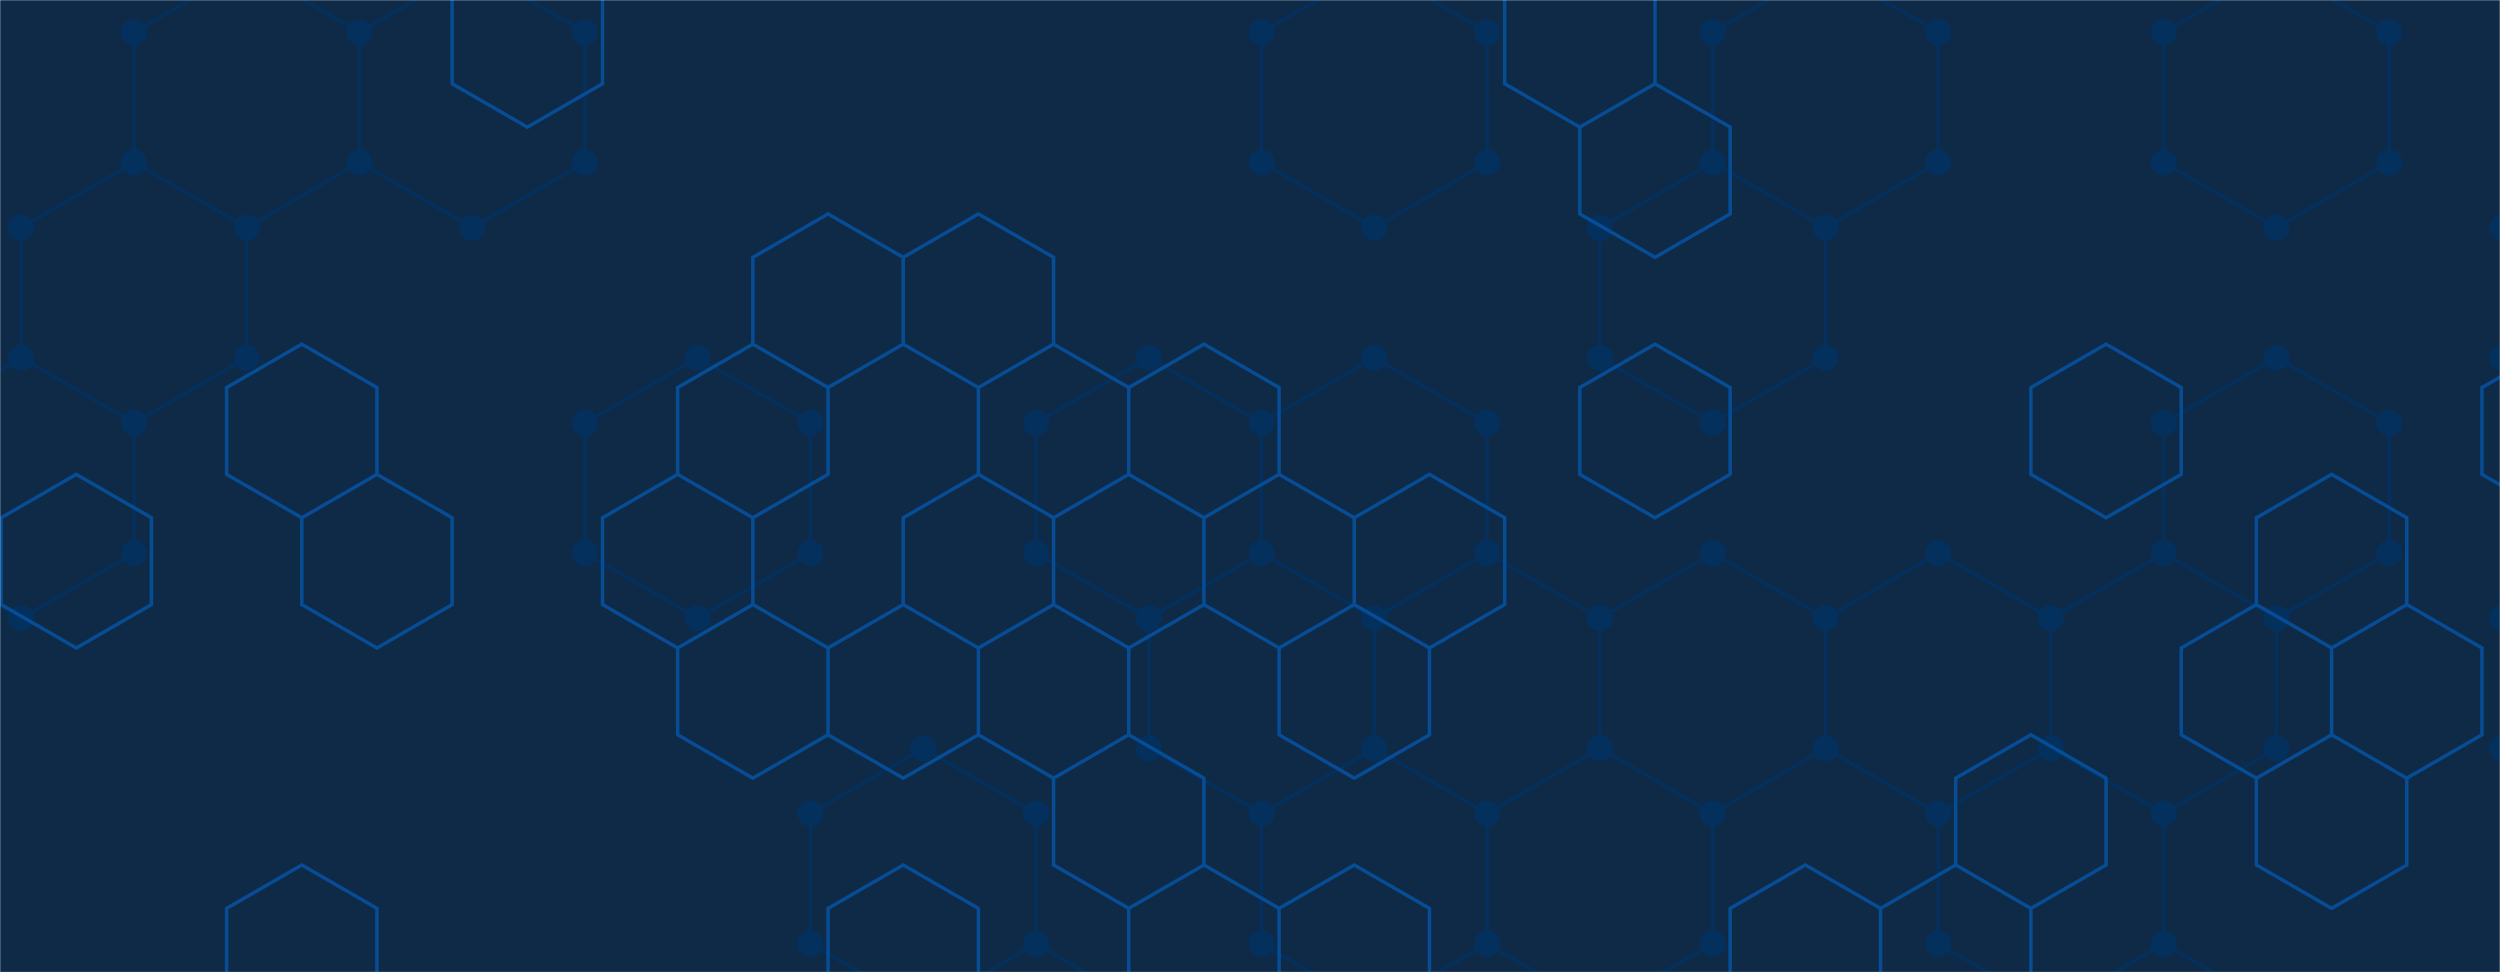 <svg xmlns="http://www.w3.org/2000/svg" version="1.1" xmlns:xlink="http://www.w3.org/1999/xlink" xmlns:svgjs="http://svgjs.dev/svgjs" width="1440" height="560" preserveAspectRatio="none" viewBox="0 0 1440 560"><g mask="url(&quot;#SvgjsMask1000&quot;)" fill="none"><rect width="1440" height="560" x="0" y="0" fill="#0e2a47"></rect><path d="M77.12 93.59L142.08 131.09L142.08 206.09L77.12 243.59L12.17 206.09L12.17 131.09zM12.17 206.09L77.12 243.59L77.12 318.59L12.17 356.09L-52.78 318.59L-52.78 243.59zM142.08 -18.91L207.03 18.59L207.03 93.59L142.08 131.09L77.12 93.59L77.12 18.59zM271.99 -18.91L336.94 18.59L336.94 93.59L271.99 131.09L207.03 93.59L207.03 18.59zM401.89 206.09L466.85 243.59L466.85 318.59L401.89 356.09L336.94 318.59L336.94 243.59zM531.8 431.09L596.75 468.59L596.75 543.59L531.8 581.09L466.85 543.59L466.85 468.59zM596.75 543.59L661.71 581.09L661.71 656.09L596.75 693.59L531.8 656.09L531.8 581.09zM661.71 206.09L726.66 243.59L726.66 318.59L661.71 356.09L596.75 318.59L596.75 243.59zM726.66 318.59L791.62 356.09L791.62 431.09L726.66 468.59L661.71 431.09L661.71 356.09zM791.61 -18.91L856.57 18.59L856.57 93.59L791.61 131.09L726.66 93.59L726.66 18.59zM791.61 206.09L856.57 243.59L856.57 318.59L791.61 356.09L726.66 318.59L726.66 243.59zM856.57 318.59L921.52 356.09L921.52 431.09L856.57 468.59L791.61 431.09L791.61 356.09zM791.61 431.09L856.57 468.59L856.57 543.59L791.61 581.09L726.66 543.59L726.66 468.59zM986.48 93.59L1051.43 131.09L1051.43 206.09L986.48 243.59L921.52 206.09L921.52 131.09zM986.48 318.59L1051.43 356.09L1051.43 431.09L986.48 468.59L921.52 431.09L921.52 356.09zM921.52 431.09L986.48 468.59L986.48 543.59L921.52 581.09L856.57 543.59L856.57 468.59zM1051.43 -18.91L1116.38 18.59L1116.38 93.59L1051.43 131.09L986.48 93.59L986.48 18.59zM1116.38 318.59L1181.34 356.09L1181.34 431.09L1116.38 468.59L1051.43 431.09L1051.43 356.09zM1246.29 318.59L1311.24 356.09L1311.24 431.09L1246.29 468.59L1181.34 431.09L1181.34 356.09zM1181.34 431.09L1246.29 468.59L1246.29 543.59L1181.34 581.09L1116.38 543.59L1116.38 468.59zM1246.29 543.59L1311.24 581.09L1311.24 656.09L1246.29 693.59L1181.34 656.09L1181.34 581.09zM1311.25 -18.91L1376.2 18.59L1376.2 93.59L1311.25 131.09L1246.29 93.59L1246.29 18.59zM1311.25 206.09L1376.2 243.59L1376.2 318.59L1311.25 356.09L1246.29 318.59L1246.29 243.59zM1506.11 93.59L1571.06 131.09L1571.06 206.09L1506.11 243.59L1441.15 206.09L1441.15 131.09zM1506.11 318.59L1571.06 356.09L1571.06 431.09L1506.11 468.59L1441.15 431.09L1441.15 356.09zM1506.11 543.59L1571.06 581.09L1571.06 656.09L1506.11 693.59L1441.15 656.09L1441.15 581.09z" stroke="#03305d" stroke-width="2"></path><path d="M69.62 93.59 a7.5 7.5 0 1 0 15 0 a7.5 7.5 0 1 0 -15 0zM134.58 131.09 a7.5 7.5 0 1 0 15 0 a7.5 7.5 0 1 0 -15 0zM134.58 206.09 a7.5 7.5 0 1 0 15 0 a7.5 7.5 0 1 0 -15 0zM69.62 243.59 a7.5 7.5 0 1 0 15 0 a7.5 7.5 0 1 0 -15 0zM4.67 206.09 a7.5 7.5 0 1 0 15 0 a7.5 7.5 0 1 0 -15 0zM4.67 131.09 a7.5 7.5 0 1 0 15 0 a7.5 7.5 0 1 0 -15 0zM69.62 318.59 a7.5 7.5 0 1 0 15 0 a7.5 7.5 0 1 0 -15 0zM4.67 356.09 a7.5 7.5 0 1 0 15 0 a7.5 7.5 0 1 0 -15 0zM-60.28 318.59 a7.5 7.5 0 1 0 15 0 a7.5 7.5 0 1 0 -15 0zM-60.28 243.59 a7.5 7.5 0 1 0 15 0 a7.5 7.5 0 1 0 -15 0zM134.58 -18.91 a7.5 7.5 0 1 0 15 0 a7.5 7.5 0 1 0 -15 0zM199.53 18.59 a7.5 7.5 0 1 0 15 0 a7.5 7.5 0 1 0 -15 0zM199.53 93.59 a7.5 7.5 0 1 0 15 0 a7.5 7.5 0 1 0 -15 0zM69.62 18.59 a7.5 7.5 0 1 0 15 0 a7.5 7.5 0 1 0 -15 0zM264.49 -18.91 a7.5 7.5 0 1 0 15 0 a7.5 7.5 0 1 0 -15 0zM329.44 18.59 a7.5 7.5 0 1 0 15 0 a7.5 7.5 0 1 0 -15 0zM329.44 93.59 a7.5 7.5 0 1 0 15 0 a7.5 7.5 0 1 0 -15 0zM264.49 131.09 a7.5 7.5 0 1 0 15 0 a7.5 7.5 0 1 0 -15 0zM394.39 206.09 a7.5 7.5 0 1 0 15 0 a7.5 7.5 0 1 0 -15 0zM459.35 243.59 a7.5 7.5 0 1 0 15 0 a7.5 7.5 0 1 0 -15 0zM459.35 318.59 a7.5 7.5 0 1 0 15 0 a7.5 7.5 0 1 0 -15 0zM394.39 356.09 a7.5 7.5 0 1 0 15 0 a7.5 7.5 0 1 0 -15 0zM329.44 318.59 a7.5 7.5 0 1 0 15 0 a7.5 7.5 0 1 0 -15 0zM329.44 243.59 a7.5 7.5 0 1 0 15 0 a7.5 7.5 0 1 0 -15 0zM524.3 431.09 a7.5 7.5 0 1 0 15 0 a7.5 7.5 0 1 0 -15 0zM589.25 468.59 a7.5 7.5 0 1 0 15 0 a7.5 7.5 0 1 0 -15 0zM589.25 543.59 a7.5 7.5 0 1 0 15 0 a7.5 7.5 0 1 0 -15 0zM524.3 581.09 a7.5 7.5 0 1 0 15 0 a7.5 7.5 0 1 0 -15 0zM459.35 543.59 a7.5 7.5 0 1 0 15 0 a7.5 7.5 0 1 0 -15 0zM459.35 468.59 a7.5 7.5 0 1 0 15 0 a7.5 7.5 0 1 0 -15 0zM654.21 581.09 a7.5 7.5 0 1 0 15 0 a7.5 7.5 0 1 0 -15 0zM654.21 656.09 a7.5 7.5 0 1 0 15 0 a7.5 7.5 0 1 0 -15 0zM589.25 693.59 a7.5 7.5 0 1 0 15 0 a7.5 7.5 0 1 0 -15 0zM524.3 656.09 a7.5 7.5 0 1 0 15 0 a7.5 7.5 0 1 0 -15 0zM654.21 206.09 a7.5 7.5 0 1 0 15 0 a7.5 7.5 0 1 0 -15 0zM719.16 243.59 a7.5 7.5 0 1 0 15 0 a7.5 7.5 0 1 0 -15 0zM719.16 318.59 a7.5 7.5 0 1 0 15 0 a7.5 7.5 0 1 0 -15 0zM654.21 356.09 a7.5 7.5 0 1 0 15 0 a7.5 7.5 0 1 0 -15 0zM589.25 318.59 a7.5 7.5 0 1 0 15 0 a7.5 7.5 0 1 0 -15 0zM589.25 243.59 a7.5 7.5 0 1 0 15 0 a7.5 7.5 0 1 0 -15 0zM784.12 356.09 a7.5 7.5 0 1 0 15 0 a7.5 7.5 0 1 0 -15 0zM784.12 431.09 a7.5 7.5 0 1 0 15 0 a7.5 7.5 0 1 0 -15 0zM719.16 468.59 a7.5 7.5 0 1 0 15 0 a7.5 7.5 0 1 0 -15 0zM654.21 431.09 a7.5 7.5 0 1 0 15 0 a7.5 7.5 0 1 0 -15 0zM784.11 -18.91 a7.5 7.5 0 1 0 15 0 a7.5 7.5 0 1 0 -15 0zM849.07 18.59 a7.5 7.5 0 1 0 15 0 a7.5 7.5 0 1 0 -15 0zM849.07 93.59 a7.5 7.5 0 1 0 15 0 a7.5 7.5 0 1 0 -15 0zM784.11 131.09 a7.5 7.5 0 1 0 15 0 a7.5 7.5 0 1 0 -15 0zM719.16 93.59 a7.5 7.5 0 1 0 15 0 a7.5 7.5 0 1 0 -15 0zM719.16 18.59 a7.5 7.5 0 1 0 15 0 a7.5 7.5 0 1 0 -15 0zM784.11 206.09 a7.5 7.5 0 1 0 15 0 a7.5 7.5 0 1 0 -15 0zM849.07 243.59 a7.5 7.5 0 1 0 15 0 a7.5 7.5 0 1 0 -15 0zM849.07 318.59 a7.5 7.5 0 1 0 15 0 a7.5 7.5 0 1 0 -15 0zM784.11 356.09 a7.5 7.5 0 1 0 15 0 a7.5 7.5 0 1 0 -15 0zM914.02 356.09 a7.5 7.5 0 1 0 15 0 a7.5 7.5 0 1 0 -15 0zM914.02 431.09 a7.5 7.5 0 1 0 15 0 a7.5 7.5 0 1 0 -15 0zM849.07 468.59 a7.5 7.5 0 1 0 15 0 a7.5 7.5 0 1 0 -15 0zM784.11 431.09 a7.5 7.5 0 1 0 15 0 a7.5 7.5 0 1 0 -15 0zM849.07 543.59 a7.5 7.5 0 1 0 15 0 a7.5 7.5 0 1 0 -15 0zM784.11 581.09 a7.5 7.5 0 1 0 15 0 a7.5 7.5 0 1 0 -15 0zM719.16 543.59 a7.5 7.5 0 1 0 15 0 a7.5 7.5 0 1 0 -15 0zM978.98 93.59 a7.5 7.5 0 1 0 15 0 a7.5 7.5 0 1 0 -15 0zM1043.93 131.09 a7.5 7.5 0 1 0 15 0 a7.5 7.5 0 1 0 -15 0zM1043.93 206.09 a7.5 7.5 0 1 0 15 0 a7.5 7.5 0 1 0 -15 0zM978.98 243.59 a7.5 7.5 0 1 0 15 0 a7.5 7.5 0 1 0 -15 0zM914.02 206.09 a7.5 7.5 0 1 0 15 0 a7.5 7.5 0 1 0 -15 0zM914.02 131.09 a7.5 7.5 0 1 0 15 0 a7.5 7.5 0 1 0 -15 0zM978.98 318.59 a7.5 7.5 0 1 0 15 0 a7.5 7.5 0 1 0 -15 0zM1043.93 356.09 a7.5 7.5 0 1 0 15 0 a7.5 7.5 0 1 0 -15 0zM1043.93 431.09 a7.5 7.5 0 1 0 15 0 a7.5 7.5 0 1 0 -15 0zM978.98 468.59 a7.5 7.5 0 1 0 15 0 a7.5 7.5 0 1 0 -15 0zM978.98 543.59 a7.5 7.5 0 1 0 15 0 a7.5 7.5 0 1 0 -15 0zM914.02 581.09 a7.5 7.5 0 1 0 15 0 a7.5 7.5 0 1 0 -15 0zM1043.93 -18.91 a7.5 7.5 0 1 0 15 0 a7.5 7.5 0 1 0 -15 0zM1108.88 18.59 a7.5 7.5 0 1 0 15 0 a7.5 7.5 0 1 0 -15 0zM1108.88 93.59 a7.5 7.5 0 1 0 15 0 a7.5 7.5 0 1 0 -15 0zM978.98 18.59 a7.5 7.5 0 1 0 15 0 a7.5 7.5 0 1 0 -15 0zM1108.88 318.59 a7.5 7.5 0 1 0 15 0 a7.5 7.5 0 1 0 -15 0zM1173.84 356.09 a7.5 7.5 0 1 0 15 0 a7.5 7.5 0 1 0 -15 0zM1173.84 431.09 a7.5 7.5 0 1 0 15 0 a7.5 7.5 0 1 0 -15 0zM1108.88 468.59 a7.5 7.5 0 1 0 15 0 a7.5 7.5 0 1 0 -15 0zM1238.79 318.59 a7.5 7.5 0 1 0 15 0 a7.5 7.5 0 1 0 -15 0zM1303.74 356.09 a7.5 7.5 0 1 0 15 0 a7.5 7.5 0 1 0 -15 0zM1303.74 431.09 a7.5 7.5 0 1 0 15 0 a7.5 7.5 0 1 0 -15 0zM1238.79 468.59 a7.5 7.5 0 1 0 15 0 a7.5 7.5 0 1 0 -15 0zM1238.79 543.59 a7.5 7.5 0 1 0 15 0 a7.5 7.5 0 1 0 -15 0zM1173.84 581.09 a7.5 7.5 0 1 0 15 0 a7.5 7.5 0 1 0 -15 0zM1108.88 543.59 a7.5 7.5 0 1 0 15 0 a7.5 7.5 0 1 0 -15 0zM1303.74 581.09 a7.5 7.5 0 1 0 15 0 a7.5 7.5 0 1 0 -15 0zM1303.74 656.09 a7.5 7.5 0 1 0 15 0 a7.5 7.5 0 1 0 -15 0zM1238.79 693.59 a7.5 7.5 0 1 0 15 0 a7.5 7.5 0 1 0 -15 0zM1173.84 656.09 a7.5 7.5 0 1 0 15 0 a7.5 7.5 0 1 0 -15 0zM1303.75 -18.91 a7.5 7.5 0 1 0 15 0 a7.5 7.5 0 1 0 -15 0zM1368.7 18.59 a7.5 7.5 0 1 0 15 0 a7.5 7.5 0 1 0 -15 0zM1368.7 93.59 a7.5 7.5 0 1 0 15 0 a7.5 7.5 0 1 0 -15 0zM1303.75 131.09 a7.5 7.5 0 1 0 15 0 a7.5 7.5 0 1 0 -15 0zM1238.79 93.59 a7.5 7.5 0 1 0 15 0 a7.5 7.5 0 1 0 -15 0zM1238.79 18.59 a7.5 7.5 0 1 0 15 0 a7.5 7.5 0 1 0 -15 0zM1303.75 206.09 a7.5 7.5 0 1 0 15 0 a7.5 7.5 0 1 0 -15 0zM1368.7 243.59 a7.5 7.5 0 1 0 15 0 a7.5 7.5 0 1 0 -15 0zM1368.7 318.59 a7.5 7.5 0 1 0 15 0 a7.5 7.5 0 1 0 -15 0zM1303.75 356.09 a7.5 7.5 0 1 0 15 0 a7.5 7.5 0 1 0 -15 0zM1238.79 243.59 a7.5 7.5 0 1 0 15 0 a7.5 7.5 0 1 0 -15 0zM1498.61 93.59 a7.5 7.5 0 1 0 15 0 a7.5 7.5 0 1 0 -15 0zM1563.56 131.09 a7.5 7.5 0 1 0 15 0 a7.5 7.5 0 1 0 -15 0zM1563.56 206.09 a7.5 7.5 0 1 0 15 0 a7.5 7.5 0 1 0 -15 0zM1498.61 243.59 a7.5 7.5 0 1 0 15 0 a7.5 7.5 0 1 0 -15 0zM1433.65 206.09 a7.5 7.5 0 1 0 15 0 a7.5 7.5 0 1 0 -15 0zM1433.65 131.09 a7.5 7.5 0 1 0 15 0 a7.5 7.5 0 1 0 -15 0zM1498.61 318.59 a7.5 7.5 0 1 0 15 0 a7.5 7.5 0 1 0 -15 0zM1563.56 356.09 a7.5 7.5 0 1 0 15 0 a7.5 7.5 0 1 0 -15 0zM1563.56 431.09 a7.5 7.5 0 1 0 15 0 a7.5 7.5 0 1 0 -15 0zM1498.61 468.59 a7.5 7.5 0 1 0 15 0 a7.5 7.5 0 1 0 -15 0zM1433.65 431.09 a7.5 7.5 0 1 0 15 0 a7.5 7.5 0 1 0 -15 0zM1433.65 356.09 a7.5 7.5 0 1 0 15 0 a7.5 7.5 0 1 0 -15 0zM1498.61 543.59 a7.5 7.5 0 1 0 15 0 a7.5 7.5 0 1 0 -15 0zM1563.56 581.09 a7.5 7.5 0 1 0 15 0 a7.5 7.5 0 1 0 -15 0zM1563.56 656.09 a7.5 7.5 0 1 0 15 0 a7.5 7.5 0 1 0 -15 0zM1498.61 693.59 a7.5 7.5 0 1 0 15 0 a7.5 7.5 0 1 0 -15 0zM1433.65 656.09 a7.5 7.5 0 1 0 15 0 a7.5 7.5 0 1 0 -15 0zM1433.65 581.09 a7.5 7.5 0 1 0 15 0 a7.5 7.5 0 1 0 -15 0z" fill="#03305d"></path><path d="M43.92 273.23L87.22 298.23L87.22 348.23L43.92 373.23L0.62 348.23L0.62 298.23zM173.83 198.23L217.13 223.23L217.13 273.23L173.83 298.23L130.53 273.23L130.53 223.23zM173.83 498.23L217.13 523.23L217.13 573.23L173.83 598.23L130.53 573.23L130.53 523.23zM217.13 273.23L260.43 298.23L260.43 348.23L217.13 373.23L173.83 348.23L173.83 298.23zM303.74 -26.77L347.04 -1.77L347.04 48.23L303.74 73.23L260.43 48.23L260.43 -1.77zM433.64 198.23L476.95 223.23L476.95 273.23L433.64 298.23L390.34 273.23L390.34 223.23zM390.34 273.23L433.64 298.23L433.64 348.23L390.34 373.23L347.04 348.23L347.04 298.23zM433.64 348.23L476.95 373.23L476.95 423.23L433.64 448.23L390.34 423.23L390.34 373.23zM476.95 123.23L520.25 148.23L520.25 198.23L476.95 223.23L433.64 198.23L433.64 148.23zM520.25 348.23L563.55 373.23L563.55 423.23L520.25 448.23L476.95 423.23L476.95 373.23zM520.25 498.23L563.55 523.23L563.55 573.23L520.25 598.23L476.95 573.23L476.95 523.23zM563.55 123.23L606.85 148.23L606.85 198.23L563.55 223.23L520.25 198.23L520.25 148.23zM606.85 198.23L650.15 223.23L650.15 273.23L606.85 298.23L563.55 273.23L563.55 223.23zM563.55 273.23L606.85 298.23L606.85 348.23L563.55 373.23L520.25 348.23L520.25 298.23zM606.85 348.23L650.15 373.23L650.15 423.23L606.85 448.23L563.55 423.23L563.55 373.23zM693.46 198.23L736.76 223.23L736.76 273.23L693.46 298.23L650.15 273.23L650.15 223.23zM650.15 273.23L693.46 298.23L693.46 348.23L650.15 373.23L606.85 348.23L606.85 298.23zM650.15 423.23L693.46 448.23L693.46 498.23L650.15 523.23L606.85 498.23L606.85 448.23zM693.46 498.23L736.76 523.23L736.76 573.23L693.46 598.23L650.15 573.23L650.15 523.23zM736.76 273.23L780.06 298.23L780.06 348.23L736.76 373.23L693.46 348.23L693.46 298.23zM780.06 348.23L823.37 373.23L823.37 423.23L780.06 448.23L736.76 423.23L736.76 373.23zM780.06 498.23L823.37 523.23L823.37 573.23L780.06 598.23L736.76 573.23L736.76 523.23zM823.37 273.23L866.67 298.23L866.67 348.23L823.37 373.23L780.06 348.23L780.06 298.23zM909.97 -26.77L953.27 -1.77L953.27 48.23L909.97 73.23L866.67 48.23L866.67 -1.77zM953.27 48.23L996.58 73.23L996.58 123.23L953.27 148.23L909.97 123.23L909.97 73.23zM953.27 198.23L996.58 223.23L996.58 273.23L953.27 298.23L909.97 273.23L909.97 223.23zM1039.88 498.23L1083.18 523.23L1083.18 573.23L1039.88 598.23L996.58 573.23L996.58 523.23zM1126.48 498.23L1169.79 523.23L1169.79 573.23L1126.48 598.23L1083.18 573.23L1083.18 523.23zM1213.09 198.23L1256.39 223.23L1256.39 273.23L1213.09 298.23L1169.79 273.23L1169.79 223.23zM1169.79 423.23L1213.09 448.23L1213.09 498.23L1169.79 523.23L1126.48 498.23L1126.48 448.23zM1299.69 348.23L1343 373.23L1343 423.23L1299.69 448.23L1256.39 423.23L1256.39 373.23zM1343 273.23L1386.3 298.23L1386.3 348.23L1343 373.23L1299.69 348.23L1299.69 298.23zM1386.3 348.23L1429.6 373.23L1429.6 423.23L1386.3 448.23L1343 423.23L1343 373.23zM1343 423.23L1386.3 448.23L1386.3 498.23L1343 523.23L1299.69 498.23L1299.69 448.23zM1472.9 198.23L1516.21 223.23L1516.21 273.23L1472.9 298.23L1429.6 273.23L1429.6 223.23z" stroke="rgba(6, 80, 156, 0.93)" stroke-width="2"></path></g><defs><mask id="SvgjsMask1000"><rect width="1440" height="560" fill="#ffffff"></rect></mask></defs></svg>